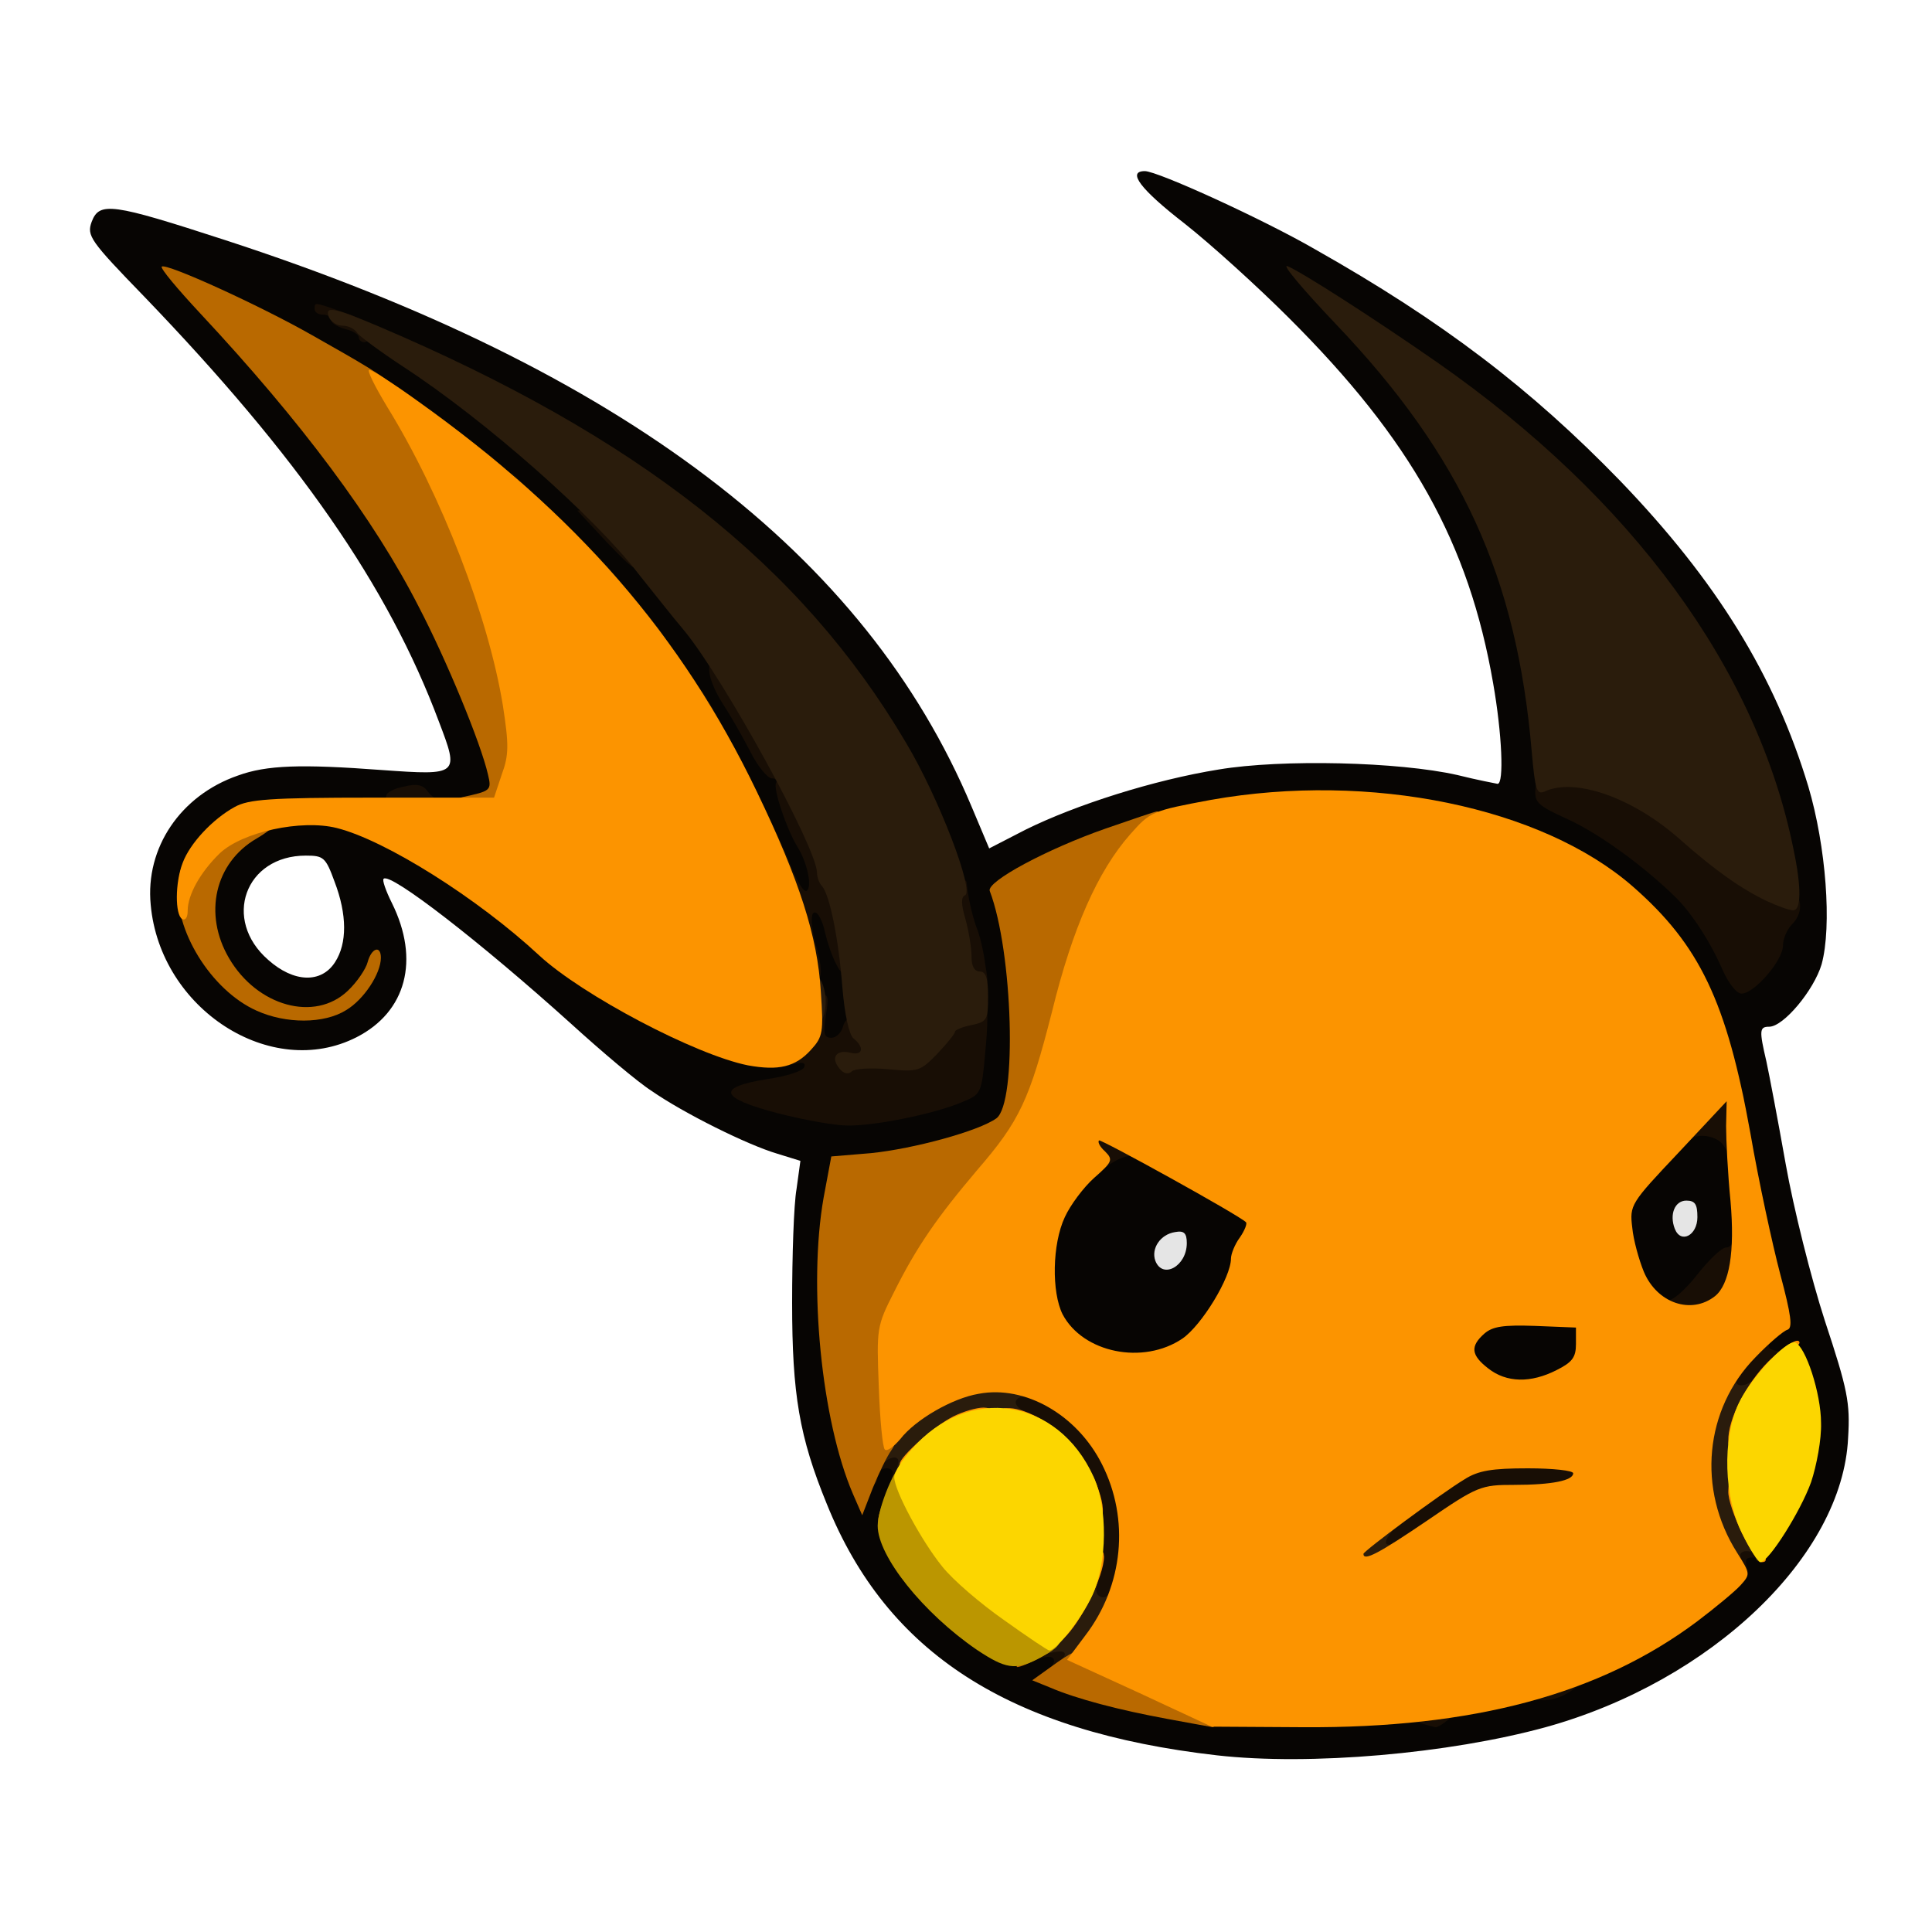 <?xml version="1.0" encoding="utf-8"?>
<!DOCTYPE svg PUBLIC "-//W3C//DTD SVG 1.0//EN" "http://www.w3.org/TR/2001/REC-SVG-20010904/DTD/svg10.dtd">
<svg version="1.0" xmlns="http://www.w3.org/2000/svg" width="32px" height="32px" viewBox="0 0 350 350" preserveAspectRatio="xMidYMid meet">
 <g fill="#070503">
  <path d="M220.5 318 c-37.7 -4.3 -59.8 -18.5 -70.7 -45.5 -5 -12.2 -6.3 -19.9 -6.3 -36.5 0 -8.5 0.3 -17.8 0.8 -20.6 l0.7 -5.1 -4.2 -1.3 c-5.4 -1.6 -16.9 -7.3 -22.8 -11.4 -2.5 -1.6 -9 -7.1 -14.5 -12.1 -16.4 -14.8 -32.8 -27.5 -34 -26.3 -0.3 0.2 0.4 2.2 1.5 4.4 5.1 10.3 2.6 19.7 -6.4 24.3 -15.5 7.9 -35.6 -5.1 -37.3 -24 -1 -10.3 5.4 -19.8 15.8 -23.4 5.2 -1.9 11.4 -2.1 26.1 -1 14 1 14 0.9 10.3 -8.8 -9.2 -24.6 -25.5 -48 -53.4 -77 -9.8 -10.1 -10.4 -11 -9.5 -13.5 1.4 -3.7 3.6 -3.4 24.2 3.3 71.9 23.4 116 56.9 135.2 102.6 l3.2 7.6 6.6 -3.4 c9.1 -4.5 23.2 -9 35 -10.9 11.4 -1.9 32.6 -1.4 43.2 1 3.6 0.9 6.8 1.5 7.3 1.6 1.2 0 0.8 -9.1 -0.8 -18.2 -4.4 -25.4 -14.8 -44.1 -37.1 -66.3 -5.6 -5.6 -14.1 -13.3 -18.8 -17 -8 -6.2 -10.5 -9.5 -7.2 -9.5 2.3 0 21.4 8.7 30.9 14.2 23 13 39 25.2 55.2 41.9 17.5 18.2 28 35.2 34.1 55.4 3.2 10.8 4.3 25.3 2.4 32.2 -1.4 4.7 -6.9 11.3 -9.5 11.3 -1.8 0 -1.8 0.7 -0.5 6.3 0.5 2.3 2.1 10.7 3.5 18.6 1.4 7.9 4.6 20.7 7.1 28.4 4.1 12.4 4.6 14.8 4.2 21.2 -1 21.4 -24.8 44.1 -54.8 52.4 -17.5 4.8 -42.7 7 -59.5 5.1z m37.5 -9.4 c17.2 -3 20.7 -4 31.5 -9.2 13.1 -6.3 23.5 -14.3 23.5 -17.9 0 -1.9 0.5 -2.5 2.3 -2.5 2.7 0 7.8 -7.2 10.1 -14.3 2 -6 2 -7.7 0 -12.6 -1.3 -3.3 -2.1 -4 -4.7 -4.3 -2.8 -0.3 -3.2 -0.7 -3.5 -3.8 -0.3 -2.4 0.2 -3.8 1.4 -4.7 1.5 -1.1 1.6 -1.8 0.3 -7.5 -0.7 -3.5 -1.5 -5.5 -1.7 -4.5 -0.2 0.9 -0.9 1.7 -1.6 1.7 -0.7 0 -3 2.2 -5.2 5 -4 5 -7.2 6.2 -11.9 4.4 -2.7 -1.1 -5.2 -7.5 -6 -15.2 l-0.7 -7.2 6.3 -7.1 c6.3 -7.1 6.3 -7.1 10.7 -6.6 l4.3 0.5 -0.6 -4.2 c-1 -6 -6.1 -18.6 -9.6 -24 -10.3 -15.4 -29.5 -25.1 -55.5 -27.8 -9.7 -1 -12.5 -0.9 -22 0.6 -12.1 2 -27.9 7.2 -36.5 11.8 l-5.6 3.1 1.4 6.1 c1 4.1 1.3 10.6 1.1 20.9 -0.3 13.5 -0.5 15 -2.3 16.3 -3.2 2.3 -14.9 5.5 -22.7 6.3 l-7.2 0.6 -1.4 7.5 c-1.7 9.5 -1 26.2 1.5 35.5 l1.8 7 4.8 0.3 c4.6 0.3 4.7 0.4 4.7 3.6 0 1.9 -0.7 4.9 -1.4 6.8 -1.4 3.4 -1.4 3.7 1.8 8.4 3.4 5 9.2 10.8 14.2 14 2 1.4 4.3 1.8 8.5 1.6 l5.8 -0.3 0.3 3.3 c0.3 3 0.7 3.4 5.9 4.9 15.6 4.7 41.3 6.3 57.9 3.5z m-97 -109 c3.6 -0.7 8.1 -2 10.2 -2.9 3.6 -1.5 3.6 -1.6 4.3 -8.9 0.6 -7.4 0.2 -10.5 -3.3 -23.8 -8 -30.1 -31.5 -59.4 -64.2 -80.2 -14.1 -9 -14.5 -8.4 -2.7 3.5 16 16.1 26.7 29 26.7 32.2 0 1.1 0.9 3.4 2 5 1.1 1.7 3.2 5.4 4.7 8.3 1.4 2.8 3.2 5.2 3.8 5.2 0.7 0 1.5 1.9 1.9 4.2 0.4 2.3 1.5 5.6 2.6 7.3 1.1 1.7 2.2 5.1 2.6 7.5 0.4 2.4 1.3 5.5 2.1 6.9 0.7 1.4 1.3 3.1 1.3 3.7 0 0.6 0.7 2.5 1.5 4.2 1.1 2.2 1.5 5.4 1.3 10.9 l-0.3 7.8 -3.2 0.3 c-2.8 0.3 -3.2 0.7 -3.5 3.5 -0.3 2.7 -0.8 3.3 -3.3 3.6 -2.7 0.4 -2.6 0.5 2 1.7 6.6 1.6 6.1 1.6 13.5 0z m-18 -10.2 l3.2 -0.7 -0.6 -7.1 c-1.2 -12.6 -1.8 -16.6 -2.6 -16.6 -0.4 0 -1.8 -2.6 -3.1 -5.7 -15.5 -39.3 -43.9 -71.1 -83.6 -94 -5.9 -3.4 -10.9 -6 -11.1 -5.8 -0.2 0.2 2.9 4.1 6.8 8.7 4 4.6 10.6 13 14.7 18.8 15.1 21.2 29.4 56.3 24.3 59.5 -0.5 0.3 -4.2 0.9 -8.1 1.2 -5.5 0.5 -7.3 0.3 -8.1 -0.8 -0.7 -1.1 -1.1 -1.1 -1.5 -0.1 -0.2 0.6 -1.4 1.2 -2.6 1.2 -1.5 0 0 1.3 4.3 3.5 6.9 3.7 19.3 12.7 25.7 18.6 7.4 6.8 31.6 19.7 37.4 19.9 0.9 0 3.1 -0.3 4.9 -0.6z m-82.3 -15.1 c2.2 -3.4 2.2 -8.6 -0.1 -14.6 -1.6 -4.4 -2 -4.7 -5.2 -4.7 -11 0 -15.2 11.6 -6.8 18.9 4.6 4.1 9.6 4.3 12.1 0.4z m259.3 -6.1 c0 -1.1 0.7 -2.8 1.6 -3.6 1.3 -1.4 1.4 -2.4 0.4 -7.3 -4.5 -23.1 -16.8 -44.9 -36.5 -64.8 -9.2 -9.3 -25.9 -23.5 -27.7 -23.5 -0.4 0 1.3 3 3.7 6.7 11.2 16.7 17.3 35.5 19.1 58.4 l0.6 8.6 6.2 2.9 c11.6 5.4 23.2 16.5 27.3 26.2 l1.4 3.4 1.9 -2.5 c1.1 -1.4 2 -3.4 2 -4.5z"/>
  <path d="M266.6 250.9 c-2.1 -1.6 -2.6 -2.9 -2.6 -6.3 0 -6.8 1.7 -7.7 14.1 -7.4 l10.4 0.3 0 6 c0 5.9 -0.1 6 -3.5 7.7 -5.1 2.6 -14.9 2.4 -18.4 -0.3z"/>
  <path d="M194.3 246 c-4.9 -2.9 -6.3 -6.6 -6.3 -16.2 0 -8.9 1.9 -14.7 5.9 -18.2 1.3 -1.2 2.1 -3.1 2.1 -5.3 0 -3.1 0.2 -3.3 3.5 -3.3 2.4 0 3.5 0.5 3.5 1.5 0 0.8 0.9 1.5 2.1 1.5 1.1 0 6.9 2.8 13 6.1 10.9 6.1 10.9 6.1 10.9 10 0 2.1 -0.4 4.1 -1 4.4 -0.5 0.3 -1.4 2.5 -2.1 4.8 -1.6 6.2 -5.4 12.2 -9.3 14.6 -4.7 2.9 -17.6 3 -22.3 0.1z"/>
 </g>
 <g fill="#180e05">
  <path d="M257.8 312.3 c-3.6 -0.9 -2 -3.3 2.2 -3.3 2.2 0 4 0.3 4 0.6 0 0.8 -3.2 3.4 -4 3.3 -0.3 -0.1 -1.3 -0.3 -2.2 -0.6z"/>
  <path d="M277 306.1 c0 -2 2.5 -3.1 7.3 -3.1 3.4 0 3.5 1.3 0.2 3.4 -3.4 2.3 -7.5 2.1 -7.5 -0.3z"/>
  <path d="M189.3 302.9 c2.3 -1.4 2.2 -3.3 -0.3 -2.6 -1.6 0.4 -2 0 -2 -1.9 0 -2.2 0.4 -2.4 4.5 -2.4 l4.5 0 0 4 0 4 -4.2 0 c-3.4 -0.1 -3.9 -0.3 -2.5 -1.1z"/>
  <path d="M196.1 292.1 c-1 -0.7 -1.2 -2 -0.7 -5.2 0.4 -2.4 1 -5.9 1.3 -7.7 1.1 -6.8 -5.2 -16.8 -12.4 -19.9 -3 -1.2 -3.3 -1.7 -3.3 -5.4 l0 -4.1 5.5 0.4 c6.9 0.6 11.8 4.2 15.9 11.8 3.5 6.4 4.6 17.6 2.6 25.9 -1.1 4.8 -1.4 5.1 -4.3 5.1 -1.8 0 -3.8 -0.4 -4.6 -0.9z"/>
  <path d="M312 282 l0 -4 4.6 0 c4.1 0 4.5 0.2 4.2 2.3 -0.2 1.6 -0.9 2.1 -2.6 1.9 -1.9 -0.2 -2.2 0.2 -1.7 1.8 0.5 1.6 0.2 2 -1.9 2 -2.4 0 -2.6 -0.4 -2.6 -4z"/>
  <path d="M248 279.1 c0 -3.7 0.4 -4.2 6.8 -8.9 9.7 -7.1 9.9 -7.2 22.1 -7.2 l11.1 0 0 3.9 c0 4.5 -1.1 5.1 -10.7 5.1 -5.8 0 -6.7 0.3 -14.4 5.5 -5.9 3.9 -9.2 5.5 -11.6 5.5 -3.2 0 -3.3 -0.1 -3.3 -3.9z"/>
  <path d="M157 265 l0 -4 4.5 0 4.5 0 0 4 c0 3.6 -0.3 4 -2.5 4 -1.8 0 -2.3 -0.4 -1.9 -1.5 0.4 -0.9 0 -1.5 -1 -1.5 -0.9 0 -1.6 0.7 -1.6 1.5 0 0.8 -0.4 1.5 -1 1.5 -0.5 0 -1 -1.8 -1 -4z"/>
  <path d="M311 250.6 c0 -5.1 4.1 -9.6 8.8 -9.6 3.2 0 3.4 0.1 1.7 1.3 -1.2 1 -1.4 1.6 -0.7 2.1 0.7 0.4 1.7 0.4 2.2 0.1 1.8 -1.1 1 3.6 -1.1 6.6 -1.7 2.5 -2.7 2.9 -6.5 2.9 -4.3 0 -4.4 0 -4.4 -3.4z"/>
  <path d="M301.7 239.3 c-1.2 -1.2 -0.7 -4.3 0.6 -3.8 0.6 0.2 3 -1.8 5.1 -4.5 2.2 -2.8 4.5 -5 5.3 -5 0.7 0 1.3 -0.7 1.3 -1.5 0 -0.8 0.7 -1.5 1.5 -1.5 1.1 0 1.5 1.1 1.5 4 0 5.7 -2.4 10.8 -5.5 12 -3 1.1 -8.8 1.3 -9.8 0.3z"/>
  <path d="M197.6 212.3 c-0.3 -0.3 -0.6 -2.4 -0.6 -4.5 l0 -3.9 4.3 0.3 c3.8 0.3 4.2 0.6 4.5 3.2 0.2 1.8 0 2.6 -0.7 2.1 -0.6 -0.3 -2.4 0.3 -4 1.4 -1.5 1.1 -3.1 1.8 -3.5 1.4z"/>
  <path d="M312.3 207.6 c-1 -1.7 -4.3 -2.4 -6 -1.3 -0.9 0.6 -1.3 0 -1.3 -2.1 0 -3.8 3.7 -7.2 7.8 -7.2 3 0 3.2 0.2 3.2 3.8 0 6.9 -1.8 10.2 -3.7 6.8z"/>
  <path d="M141 201.7 c-10.7 -2.8 -11.3 -4.7 -2.1 -6.2 3.6 -0.5 6.6 -1.5 6.8 -2.2 0.3 -0.9 -0.4 -1 -2.8 -0.3 -2 0.6 -3.8 0.6 -4.8 0 -1.3 -0.8 -1.1 -0.9 1 -1 2.1 0 3.2 -0.9 4.8 -4 1.2 -2.2 2.1 -4.9 2.1 -6 0 -1.4 0.7 -2 2.1 -2 2 0 2.1 0.4 1.5 4 -0.5 3.3 -0.3 4 1 4 0.9 0 1.8 -0.9 2.1 -2 1 -3.6 6.3 -1.8 6.3 2.1 0 2.3 3.4 3.3 5.8 1.8 1 -0.6 2.7 -2.4 3.8 -4 1.3 -1.9 3 -3 5.7 -3.4 2.1 -0.4 4.1 -0.4 4.4 -0.1 0.3 0.3 0.2 3.9 -0.2 8.1 -0.7 7.7 -0.7 7.7 -4.3 9.2 -5 2.1 -15.8 4.3 -20.7 4.2 -2.2 0 -7.8 -1 -12.5 -2.2z"/>
  <path d="M182.8 181.3 c-0.5 -6.3 -0.3 -7.3 1.4 -7.3 1.5 0 1.8 0.8 1.8 4.5 0 3.3 -0.4 4.5 -1.5 4.5 -0.8 0 -1.6 -0.8 -1.7 -1.7z"/>
  <path d="M312.1 175.8 c-2.1 -4.9 -5.6 -10.4 -8.6 -13.3 -5.7 -5.6 -13.7 -11.4 -19.3 -14 -5.9 -2.7 -6.3 -3.1 -6 -6 l0.3 -3 7 0.1 c8.3 0.2 14.3 2.8 22 9.6 6.8 5.9 11.4 9.2 15.3 10.7 3.6 1.5 4.4 5.1 1.7 7.7 -0.8 0.9 -1.5 2.5 -1.5 3.7 0 2.7 -5.2 8.7 -7.5 8.7 -0.9 0 -2.3 -1.8 -3.4 -4.2z"/>
  <path d="M172.6 174.3 c-2 -14.1 -2 -15.3 0.3 -15.3 1.1 0 2.1 0.3 2.2 0.8 0.2 2.4 1 6 1.8 8.2 0.6 1.4 1.3 4.4 1.6 6.8 0.7 4.1 0.6 4.2 -2.3 4.2 -2.7 0 -3 -0.3 -3.6 -4.7z"/>
  <path d="M147.7 176.3 c-0.2 -0.4 -0.7 -2 -1.1 -3.5 -0.3 -1.6 -1.3 -2.8 -2 -2.8 -1.7 0 -2.8 -4.2 -2.4 -9.2 0.1 -2 -0.3 -4.2 -0.9 -5 -0.7 -0.7 -1.9 -3.6 -2.9 -6.3 -0.9 -2.8 -2 -5.2 -2.4 -5.5 -0.4 -0.3 -2.2 -3.2 -4 -6.5 -1.8 -3.3 -4.1 -7.2 -5.1 -8.7 -1.1 -1.4 -1.9 -3.4 -1.9 -4.5 0 -1.5 0.3 -1.4 2 0.7 2.5 3.1 12.9 23.6 16 31.2 1.2 3.2 2.6 5.5 3.1 5.2 1.1 -0.6 0.2 -5.1 -1.7 -8.1 -1.9 -3.1 -4.4 -10.5 -3.8 -11.5 0.3 -0.4 -0.1 -0.8 -0.8 -0.8 -0.7 0 -2.5 -2.1 -3.8 -4.7 -1.4 -2.7 -3.6 -6.6 -5 -8.7 -3.2 -5.1 -3.4 -8.6 -0.4 -8.6 1.6 0 3.3 2 7 8.3 2.7 4.5 5.1 8.9 5.5 9.7 0.3 0.8 2.2 5 4.2 9.2 2 4.2 3.7 8.3 3.7 9 0 0.8 0.4 1.8 0.9 2.4 1.3 1.5 3.1 9.9 3.1 14.8 0 7.5 -3.4 5.2 -5.6 -3.7 -0.3 -1.5 -1 -3 -1.5 -3.3 -1.2 -0.7 -1.1 2.3 0.2 6.9 1 3.6 0.7 6 -0.4 4z"/>
  <path d="M63 146.5 c0 -1.5 1.6 -1.9 5.3 -1.6 0.9 0.1 1.7 -0.2 1.7 -0.8 0 -0.5 1.4 -1.3 3.2 -1.6 2.3 -0.6 3.5 -0.3 4.3 0.9 0.7 0.9 1.7 1.6 2.4 1.6 0.6 0 1.1 0.7 1.1 1.5 0 1.2 -1.7 1.5 -9 1.5 -7.3 0 -9 -0.3 -9 -1.5z"/>
  <desc>cursor-land.com</desc><path d="M106.5 101 c-1.6 -1.6 -2.6 -3.2 -2.4 -3.5 0.3 -0.2 2.1 1.1 3.9 3 1.9 1.9 2.9 3.5 2.4 3.5 -0.6 0 -2.3 -1.3 -3.9 -3z"/>
  <path d="M110 98.3 l-5.4 -5.8 2.8 -0.3 c5.3 -0.6 9.3 4 8.4 9.7 -0.3 1.9 -1 1.4 -5.8 -3.6z"/>
  <path d="M65 61.1 c0 -0.5 -1.1 -1.2 -2.5 -1.5 -1.4 -0.4 -2.5 -1.1 -2.5 -1.6 0 -0.6 -0.7 -1 -1.5 -1 -0.8 0 -1.5 -0.4 -1.5 -1 0 -1.3 -0.2 -1.3 5.3 0.6 3.4 1.1 4.7 2.1 4.7 3.5 0 1 -0.4 1.9 -1 1.9 -0.5 0 -1 -0.4 -1 -0.9z"/>
 </g>
 <g fill="#2a1c0c">
  <path d="M191.3 301.7 c2.4 -2 2.1 -3 -0.8 -2.3 -2.1 0.5 -2.5 0.3 -2.5 -1.7 0 -1.3 0.9 -3.2 2.1 -4.3 1.2 -1 2.7 -3.1 3.5 -4.6 1.5 -2.9 6.1 -4.1 5.1 -1.4 -0.3 0.8 0 1.7 0.8 1.9 0.7 0.3 1.6 -0.4 2.1 -1.6 0.6 -1.8 0.8 -1.3 1.1 2.2 0.4 3.7 -0.1 5.2 -2.4 8.5 -2.5 3.5 -3.5 4.1 -6.8 4.4 -3.6 0.2 -3.8 0.1 -2.2 -1.1z"/>
  <path d="M244 281.7 c0 -4.2 2.6 -6.7 7 -6.7 3.1 0 3.2 0.1 1.7 1.8 -2.1 2.3 -2.2 3.6 -0.1 2.8 1.2 -0.5 1.5 0 1.2 2.2 -0.3 2.5 -0.7 2.7 -5 3 l-4.8 0.3 0 -3.4z"/>
  <path d="M309.4 280.3 c-2.6 -5.6 -3.1 -19.6 -0.9 -26.7 1.5 -4.8 2.1 -5.6 4.2 -5.6 1.8 0 2.4 0.4 1.9 1.5 -0.7 1.8 1.5 2 3.2 0.3 1.8 -1.8 1.6 4.1 -0.3 8.5 -2 4.9 -1.9 10.3 0.5 15.6 2.1 4.6 2.6 9.1 1 9.1 -0.5 0 -1 -0.4 -1 -1 0 -0.5 -0.7 -1 -1.6 -1 -1 0 -1.4 0.6 -1 1.5 0.4 1.1 -0.1 1.5 -1.8 1.5 -1.8 0 -2.8 -1 -4.2 -3.7z"/>
  <path d="M158 263.9 c0 -4.5 2.6 -8 8.7 -11.6 3.6 -2.1 6.2 -2.7 12.4 -3.1 7.5 -0.4 7.9 -0.4 7.9 1.7 0 1.2 -0.6 2.1 -1.5 2.1 -0.8 0 -1.5 0.5 -1.5 1 0 0.6 0.7 1.3 1.5 1.6 2.8 1.1 1.5 2.4 -2.5 2.4 -4.7 0 -10.4 2.6 -13.9 6.4 -2.7 2.9 -7.4 3.7 -6.5 1.1 0.8 -2.1 -1.6 -1.9 -3.2 0.3 -1.2 1.5 -1.3 1.3 -1.4 -1.9z"/>
  <path d="M152.1 193.6 c-1.7 -2 -0.6 -3.5 1.9 -2.9 2.3 0.6 2.7 -0.9 0.6 -2.6 -0.8 -0.7 -1.6 -4.4 -2 -9.3 -0.7 -8.9 -2.3 -16.7 -3.7 -18.3 -0.5 -0.5 -0.9 -1.6 -0.9 -2.5 -0.2 -4.7 -16.8 -34.9 -24 -43.7 -2.2 -2.6 -5.9 -7.3 -8.3 -10.3 -7.9 -10.3 -27.8 -27.9 -42.7 -37.6 -4.1 -2.7 -7.9 -5.5 -8.3 -6.1 -0.4 -0.7 -1.6 -1.3 -2.6 -1.3 -1.1 0 -2.1 -0.7 -2.5 -1.5 -0.8 -2.1 0.6 -1.9 8.7 1.5 47.3 20.1 76.8 43.3 95.8 75.5 6 10 12.5 27.1 10.7 27.7 -0.7 0.3 -0.7 1.6 0.1 4.3 0.6 2.2 1.1 5.2 1.1 6.8 0 1.7 0.5 2.7 1.5 2.7 1.1 0 1.5 1.2 1.5 4.5 0 4.3 -0.2 4.6 -3 5.2 -1.6 0.3 -3 0.9 -3 1.2 0 0.4 -1.5 2.2 -3.2 4 -3.1 3.2 -3.5 3.3 -8.9 2.8 -3.2 -0.3 -6.1 -0.1 -6.6 0.4 -0.6 0.6 -1.5 0.4 -2.2 -0.5z"/>
  <path d="M146 181.5 c0 -4.9 2.3 -6.4 3.3 -2.3 0.8 3.1 -0.2 6.8 -1.9 6.8 -1 0 -1.4 -1.3 -1.4 -4.5z"/>
  <path d="M320 163.2 c-4.6 -2.2 -9.4 -5.6 -15.5 -11 -8.6 -7.7 -19.2 -11.4 -24.7 -8.8 -1.4 0.6 -1.7 -0.3 -2.3 -7.1 -2.7 -31.8 -12.7 -53.7 -35.6 -77.7 -5.7 -6 -9.7 -10.7 -8.7 -10.4 2.5 1 15.6 9.4 27.1 17.4 35.4 24.7 58 55.6 64.6 88.2 1.5 7.1 1.4 11.2 -0.1 11.1 -0.7 0 -2.9 -0.8 -4.8 -1.7z"/>
  <path d="M117.3 112.8 c-3.6 -3.9 -8.7 -10.8 -8 -10.8 0.2 0 3 3.2 6.1 7 6.1 7.5 6.9 9 1.9 3.8z"/>
  <path d="M99 92.3 l-6.5 -6.8 6.8 6.5 c6.2 6 7.2 7 6.4 7 -0.1 0 -3.2 -3 -6.7 -6.7z"/>
  <path d="M87 81.9 l-4.5 -4.1 4.2 3.2 c3.7 2.7 6.1 5.1 5.1 5 -0.2 0 -2.3 -1.9 -4.8 -4.1z"/>
 </g>
 <g fill="#b96900">
  <path d="M211.5 311.4 c-8.7 -1.6 -16.4 -3.6 -21.3 -5.7 l-3.2 -1.3 4.6 -3.3 c2.8 -2 5.3 -3 6.3 -2.6 0.9 0.3 6.2 2.7 11.9 5.2 8.7 4 10.2 5 10.2 7 0 1.2 -0.1 2.3 -0.2 2.2 -0.2 0 -3.9 -0.7 -8.3 -1.5z"/>
  <path d="M186 300 c2.3 -1.8 5 -2.6 5 -1.5 0 0.6 -5.6 3.5 -6.7 3.5 -0.4 0 0.3 -0.9 1.7 -2z"/>
  <path d="M159.1 275.5 c-0.1 -2.1 4.7 -12.8 4.8 -10.9 0.1 0.6 -1 3.7 -2.4 7 -1.3 3.2 -2.4 5 -2.4 3.9z"/>
  <path d="M154.5 270.6 c-5.7 -13.3 -8.1 -37.7 -5.3 -53.6 l1.4 -7.5 7.2 -0.6 c7.8 -0.8 19.5 -4 22.7 -6.3 3.8 -2.8 3 -30.2 -1.2 -41.2 -0.6 -1.7 10.4 -7.6 21 -11.3 4.9 -1.7 9 -3.1 9.3 -3.1 1.6 0 -0.3 5 -3.6 9.3 -5.6 7.5 -8.6 14.7 -12.5 30 -4 16 -5.8 19.9 -13.5 28.7 -7.2 8.5 -10.9 13.8 -15 22 -3.1 6.2 -3.2 6.8 -2.7 15 0.5 6.7 0.3 9.1 -0.8 10.7 -0.8 1.1 -2.3 4.2 -3.4 6.9 l-1.9 4.9 -1.7 -3.9z"/>
  <path d="M46.5 183.1 c-8.3 -3.7 -15.1 -14.8 -14.2 -23 0.4 -3.7 1.3 -5.2 4.6 -8.3 3.4 -3.2 4.7 -3.8 8.6 -3.8 5.4 0 5.7 1.1 1 3.9 -7.6 4.4 -9.7 13.7 -5 21.7 5.1 8.7 15.5 11.6 21.5 5.9 1.7 -1.6 3.3 -4 3.6 -5.2 0.7 -2.6 2.4 -3.1 2.4 -0.8 0 2.9 -3.1 7.6 -6.3 9.5 -4 2.5 -10.9 2.5 -16.2 0.1z"/>
  <path d="M81 146.5 c0 -0.8 1.2 -1.7 2.8 -2.1 5.1 -1.1 5.3 -1.2 4.6 -4.1 -1.3 -5.7 -7.5 -20.7 -12.5 -30.3 -8.1 -15.9 -21.3 -33.6 -39.6 -53.2 -4.1 -4.4 -7.3 -8.2 -7 -8.5 0.8 -0.7 17.7 7 27.2 12.4 17.6 10 16.8 9.2 23.4 22.6 12.3 24.9 18.1 50.7 13.7 61.2 -1.5 3.4 -1.7 3.5 -7 3.5 -4.3 0 -5.6 -0.4 -5.6 -1.5z"/>
 </g>
 <g fill="#bb9600">
  <path d="M177 298.9 c-9.8 -6.7 -18 -17 -18 -22.5 0 -3.3 3.4 -11.4 4.8 -11.4 0.5 0 1.9 2.3 3.3 5.2 3.7 8.1 9.2 14.3 17.9 20.4 8.7 6.1 8.9 6.8 2.9 10 -4 2 -5.8 1.7 -10.9 -1.7z"/>
 </g>
 <g fill="#fc9400">
  <path d="M206.4 306.7 l-13.1 -6 3.3 -4.4 c6.9 -9 8.1 -21.1 3 -31.1 -4.5 -8.9 -13.9 -14.3 -22.3 -12.7 -4.8 0.8 -11.5 4.7 -14.2 8.2 -1.2 1.4 -2.4 2.3 -2.8 1.9 -0.4 -0.3 -0.9 -5.5 -1.1 -11.4 -0.4 -10.6 -0.4 -10.9 2.8 -17.2 4.1 -8.2 7.8 -13.5 15 -22 7.7 -8.9 9.5 -12.7 13.6 -28.8 3.7 -15.1 8.3 -25.4 14.1 -32 3.7 -4.2 4 -4.3 14.7 -6.3 28.8 -5.1 59.9 1.3 76.4 15.7 12.1 10.6 17 20.8 21.3 44.7 1.5 8.7 4 20.2 5.4 25.5 2 7.5 2.3 9.8 1.3 10.1 -0.7 0.2 -3.3 2.4 -5.8 5 -9.2 9.4 -10.6 23.9 -3.3 35.4 2.4 3.8 2.4 3.9 0.6 5.9 -1 1.1 -4.5 4 -7.8 6.5 -17.6 13.2 -40.5 19.4 -71.5 19.2 l-16.5 -0.1 -13.1 -6.1z m52.1 -31.2 c9.2 -6.3 9.8 -6.5 15.8 -6.5 6.9 0 10.7 -0.8 10.7 -2.1 0 -0.5 -3.7 -0.9 -8.2 -0.9 -6.5 0 -9 0.4 -11.5 2 -4.3 2.6 -18.3 13 -18.3 13.5 0 1.4 2.8 -0.1 11.5 -6z m23.5 -27.3 c2.8 -1.4 3.5 -2.3 3.5 -4.7 l0 -3 -7.4 -0.3 c-5.8 -0.2 -7.7 0.1 -9.2 1.4 -2.6 2.3 -2.4 3.9 0.7 6.3 3.3 2.6 7.7 2.7 12.4 0.3z m-67.8 -5.7 c3.5 -2.4 8.8 -11.1 8.8 -14.5 0 -0.8 0.7 -2.6 1.6 -3.8 0.9 -1.3 1.4 -2.6 1.1 -2.8 -1.3 -1.3 -26.3 -15.1 -26.6 -14.8 -0.3 0.3 0.2 1.2 1.1 2 1.5 1.5 1.3 1.9 -2 4.8 -1.9 1.7 -4.3 4.9 -5.3 7.1 -2.3 4.9 -2.4 13.6 -0.4 17.6 3.7 7 14.6 9.2 21.7 4.4z m96.5 -7.7 c2.6 -2.1 3.6 -8 2.8 -17.2 -0.5 -5 -0.8 -11.1 -0.8 -13.6 l0.1 -4.5 -8.8 9.4 c-8.6 9.1 -8.8 9.4 -8.3 13.5 0.2 2.2 1.2 5.8 2.1 8 2.4 5.7 8.6 7.8 12.9 4.4z"/>
  <path d="M190 298.6 c0 -0.4 1.4 -2.5 3.1 -4.6 1.8 -2.2 4 -6.3 5 -9.2 1.2 -3.6 1.8 -4.5 1.9 -2.8 0 3.5 -4.2 12 -7.4 14.9 -1.4 1.4 -2.6 2.1 -2.6 1.7z"/>
  <path d="M315.6 277.8 c-1.4 -2.9 -2.6 -6.3 -2.5 -7.7 0.1 -2.3 0.2 -2.2 1 0.8 0.6 1.8 2.1 5.1 3.5 7.2 2.6 4.2 2.8 4.9 1.5 4.9 -0.5 0 -2.1 -2.3 -3.5 -5.2z"/>
  <path d="M199.1 274.7 c-0.2 -3.4 -5.1 -11.6 -8.6 -14.4 -1.9 -1.5 -4.9 -3.3 -6.7 -4 -1.9 -0.6 -2.5 -1.2 -1.5 -1.2 3 -0.2 8.1 2.5 11.4 5.9 3.6 3.7 6.7 10.8 6 13.6 -0.4 1.7 -0.5 1.7 -0.6 0.1z"/>
  <path d="M163 265.2 c0 -1.3 6.3 -6.9 9.7 -8.6 1.8 -0.9 4.2 -1.6 5.5 -1.6 1.7 0.1 1.4 0.4 -1.5 1.4 -4.2 1.5 -10.6 6.1 -11.4 8.2 -0.6 1.5 -2.3 1.9 -2.3 0.6z"/>
  <path d="M313.1 261 c-0.1 -3.8 3.2 -10.3 7.3 -14.4 3.1 -3 5.6 -4.5 5.6 -3.3 0 0.2 -2.2 2.6 -4.8 5.3 -3 3.1 -5.4 6.8 -6.4 9.9 -1.2 3.5 -1.7 4.2 -1.7 2.5z"/>
  <path d="M135.5 193 c-9.5 -1.9 -30 -12.7 -37.8 -19.9 -11.2 -10.4 -27.9 -20.9 -36.7 -23.1 -6.4 -1.6 -17.1 0.7 -21.2 4.6 -3.5 3.4 -5.8 7.5 -5.8 10.4 0 1.2 -0.4 1.8 -1 1.5 -1.3 -0.8 -1.3 -6.6 0.1 -10.2 1.3 -3.5 5.4 -7.9 9.4 -10.1 2.5 -1.4 6.4 -1.7 25 -1.7 l22 0 1.4 -4.2 c1.3 -3.5 1.3 -5.4 0.2 -12.5 -2.6 -16 -11.1 -38.1 -20.9 -54 -2.3 -3.8 -3.8 -6.8 -3.3 -6.8 0.5 0 4.4 2.5 8.7 5.6 28.9 20.6 47.9 42.5 61.5 70.8 7.8 16.2 11 26.3 11.6 36.2 0.5 7.4 0.4 8.2 -1.8 10.6 -2.8 3.1 -5.9 3.8 -11.4 2.8z"/>
 </g>
 <g fill="#fcd600">
  <path d="M181.9 293.5 c-4.3 -3 -9.3 -7.3 -11.2 -9.7 -3.8 -4.7 -8.7 -13.8 -8.7 -16.2 0 -0.9 1.4 -3.1 3.2 -5.1 10.2 -11.7 26.4 -9.3 32.9 5 2.6 5.6 2.5 15.6 -0.2 21.5 -1.9 4.1 -6.5 10 -7.8 10 -0.3 0 -4 -2.5 -8.2 -5.5z"/>
  <path d="M315.6 277.8 c-3.3 -6.6 -3.6 -17 -0.7 -23.4 2.1 -4.6 8.7 -11.7 10.3 -11.2 1.9 0.7 4.7 9.2 4.7 14.6 0.1 2.9 -0.8 7.7 -1.8 10.7 -1.9 5.3 -7.7 14.5 -9.2 14.5 -0.4 0 -1.9 -2.3 -3.3 -5.2z"/>
 </g>
 <g fill="#e5e5e5">
  <path d="M209.3 228.4 c-0.8 -2.2 0.9 -4.8 3.6 -5.2 1.6 -0.3 2.1 0.2 2.1 2 0 4.2 -4.4 6.6 -5.7 3.2z"/>
  <path d="M303.4 222.6 c-1 -2.6 0 -5.1 2.1 -5.1 1.6 0 2 0.7 2 3 0 3.3 -3 4.9 -4.1 2.1z"/>
 </g>
</svg>